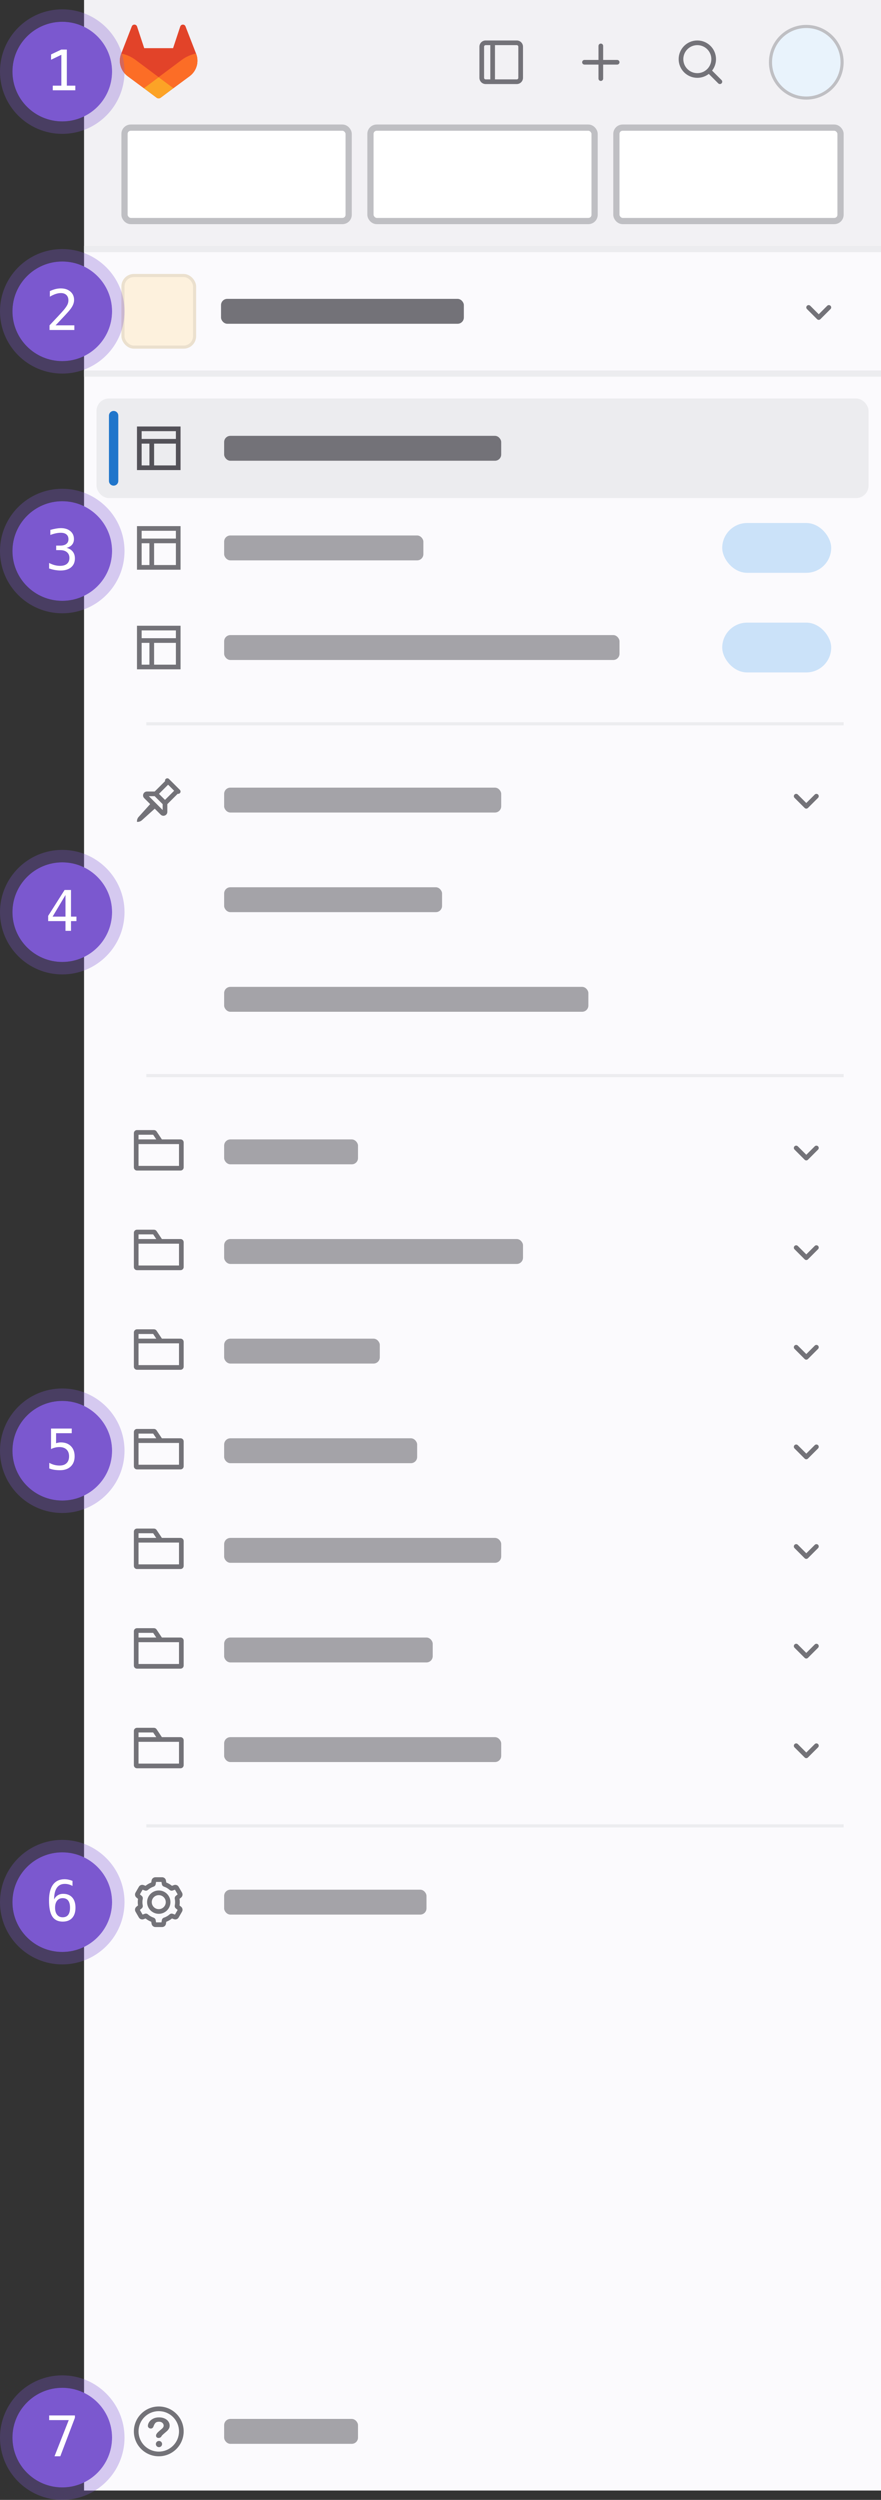 <svg width="283" height="803" viewBox="0 0 283 803" fill="none" xmlns="http://www.w3.org/2000/svg">
<rect x="0" y="0" width="283" height="803" fill="#333333" stroke="none"/>
<rect width="256" height="800" transform="translate(27)" fill="#FBFAFD"/>
<rect width="256" height="80" transform="translate(27)" fill="#1F1E24" fill-opacity="0.04"/>
<path fill-rule="evenodd" clip-rule="evenodd" d="M228.5 19C228.5 21.485 226.485 23.5 224 23.5C221.515 23.5 219.5 21.485 219.5 19C219.5 16.515 221.515 14.5 224 14.5C226.485 14.5 228.5 16.515 228.5 19ZM227.679 23.74C226.663 24.53 225.387 25 224 25C220.686 25 218 22.314 218 19C218 15.686 220.686 13 224 13C227.314 13 230 15.686 230 19C230 20.387 229.53 21.663 228.74 22.679L231.78 25.72C232.073 26.013 232.073 26.487 231.78 26.78C231.487 27.073 231.013 27.073 230.72 26.78L227.679 23.74Z" fill="#737278"/>
<path fill-rule="evenodd" clip-rule="evenodd" d="M193.75 14.75C193.75 14.336 193.414 14 193 14C192.586 14 192.25 14.336 192.25 14.75V19.25H187.75C187.336 19.25 187 19.586 187 20C187 20.414 187.336 20.75 187.75 20.75H192.25V25.25C192.25 25.664 192.586 26 193 26C193.414 26 193.75 25.664 193.75 25.25V20.75H198.25C198.664 20.75 199 20.414 199 20C199 19.586 198.664 19.25 198.25 19.25H193.75V14.75Z" fill="#737278"/>
<path fill-rule="evenodd" clip-rule="evenodd" d="M159 14.5L166 14.5C166.276 14.5 166.5 14.724 166.5 15V25C166.5 25.276 166.276 25.5 166 25.5H159V14.5ZM157.5 14.5H156C155.724 14.5 155.5 14.724 155.5 15V25C155.5 25.276 155.724 25.5 156 25.5H157.5V14.5ZM154 15C154 13.895 154.895 13 156 13L166 13C167.105 13 168 13.895 168 15V25C168 26.105 167.105 27 166 27H156C154.895 27 154 26.105 154 25V15Z" fill="#737278"/>
<circle cx="259" cy="20" r="11.5" fill="#E9F3FC" stroke="#BFBFC3"/>
<g clip-path="url(#clip0_16082_30717)">
<path d="M63.007 17.284L62.974 17.195L59.581 8.456C59.513 8.285 59.391 8.139 59.233 8.041C59.115 7.966 58.981 7.92 58.842 7.906C58.702 7.892 58.562 7.91 58.431 7.959C58.3 8.008 58.183 8.087 58.088 8.189C57.994 8.291 57.925 8.413 57.887 8.547L55.597 15.47H46.325L44.036 8.547C43.998 8.414 43.929 8.291 43.834 8.19C43.74 8.088 43.622 8.009 43.492 7.96C43.361 7.911 43.22 7.893 43.081 7.907C42.942 7.921 42.808 7.967 42.69 8.041C42.532 8.139 42.41 8.285 42.342 8.456L38.951 17.197L38.916 17.284C38.428 18.544 38.368 19.926 38.745 21.223C39.121 22.519 39.915 23.66 41.005 24.472L41.018 24.482L41.047 24.504L46.207 28.323L48.767 30.234L50.322 31.395C50.505 31.531 50.727 31.605 50.956 31.605C51.185 31.605 51.407 31.531 51.59 31.395L53.145 30.234L55.705 28.323L60.901 24.482L60.916 24.471C62.006 23.659 62.8 22.518 63.177 21.222C63.554 19.926 63.495 18.544 63.007 17.284V17.284Z" fill="#E24329"/>
<path d="M63.007 17.284L62.974 17.195C61.321 17.53 59.764 18.222 58.413 19.221L50.965 24.783L55.708 28.323L60.905 24.482L60.919 24.471C62.009 23.658 62.802 22.518 63.178 21.222C63.555 19.925 63.495 18.543 63.007 17.284V17.284Z" fill="#FC6D26"/>
<path d="M46.207 28.323L48.767 30.234L50.322 31.395C50.505 31.531 50.727 31.605 50.956 31.605C51.185 31.605 51.407 31.531 51.59 31.395L53.145 30.234L55.705 28.323L50.962 24.783L46.207 28.323Z" fill="#FCA326"/>
<path d="M43.51 19.221C42.16 18.222 40.603 17.531 38.951 17.197L38.916 17.284C38.428 18.544 38.368 19.926 38.745 21.223C39.121 22.519 39.915 23.66 41.005 24.472L41.018 24.482L41.047 24.504L46.207 28.323L50.953 24.783L43.51 19.221Z" fill="#FC6D26"/>
</g>
<rect x="40" y="41" width="72" height="30" rx="2" fill="white" stroke="#BFBFC3" stroke-width="2"/>
<rect x="119" y="41" width="72" height="30" rx="2" fill="white" stroke="#BFBFC3" stroke-width="2"/>
<rect x="198" y="41" width="72" height="30" rx="2" fill="white" stroke="#BFBFC3" stroke-width="2"/>
<rect x="71" y="96" width="78" height="8" rx="2" fill="#737278"/>
<path fill-rule="evenodd" clip-rule="evenodd" d="M259.22 98.22C259.513 97.927 259.987 97.927 260.28 98.22L263 100.939L265.72 98.22C266.013 97.927 266.487 97.927 266.78 98.22C267.073 98.513 267.073 98.987 266.78 99.28L263.53 102.53C263.237 102.823 262.763 102.823 262.47 102.53L259.22 99.28C258.927 98.987 258.927 98.513 259.22 98.22Z" fill="#737278"/>
<rect x="39" y="88" width="24" height="24" rx="4" fill="#FDF1DD"/>
<rect x="39.5" y="88.5" width="23" height="23" rx="3.5" stroke="#1F1E24" stroke-opacity="0.08"/>
<path d="M27 81H283V79H27V81ZM283 119H27V121H283V119Z" fill="#ECECEF" mask="url(#path-12-inside-1_16082_30717)"/>
<g style="mix-blend-mode:multiply">
<rect x="31" y="128" width="248" height="32" rx="4" fill="#ECECEF"/>
<path fill-rule="evenodd" clip-rule="evenodd" d="M56.5 138.5H45.5V141H56.5V138.5ZM56.5 142.5H49.5V149.5H56.5V142.5ZM48 142.5H45.5V149.5H48V142.5ZM45.5 137H44V138.5V149.5V151H45.5H56.5H58V149.5V138.5V137H56.5H45.5Z" fill="#535158"/>
<path d="M35 133.5C35 132.672 35.672 132 36.5 132V132C37.328 132 38 132.672 38 133.5V154.5C38 155.328 37.328 156 36.5 156V156C35.672 156 35 155.328 35 154.5V133.5Z" fill="#1F75CB"/>
<rect x="72" y="140" width="89" height="8" rx="2" fill="#737278"/>
</g>
<path fill-rule="evenodd" clip-rule="evenodd" d="M56.5 170.5H45.5V173H56.5V170.5ZM56.5 174.5H49.5V181.5H56.5V174.5ZM48 174.5H45.5V181.5H48V174.5ZM45.5 169H44V170.5V181.5V183H45.5H56.5H58V181.5V170.5V169H56.5H45.5Z" fill="#737278"/>
<rect x="72" y="172" width="64" height="8" rx="2" fill="#A4A3A8"/>
<g style="mix-blend-mode:multiply">
<rect x="232" y="168" width="35" height="16" rx="8" fill="#CBE2F9"/>
</g>
<path fill-rule="evenodd" clip-rule="evenodd" d="M56.5 202.5H45.5V205H56.5V202.5ZM56.5 206.5H49.5V213.5H56.5V206.5ZM48 206.5H45.5V213.5H48V206.5ZM45.5 201H44V202.5V213.5V215H45.5H56.5H58V213.5V202.5V201H56.5H45.5Z" fill="#737278"/>
<rect x="72" y="204" width="127" height="8" rx="2" fill="#A4A3A8"/>
<g style="mix-blend-mode:multiply">
<rect x="232" y="200" width="35" height="16" rx="8" fill="#CBE2F9"/>
</g>
<rect x="47" y="232" width="224" height="1" fill="#ECECEF"/>
<g style="mix-blend-mode:multiply">
<path fill-rule="evenodd" clip-rule="evenodd" d="M54.28 250.22C53.987 249.927 53.513 249.927 53.22 250.22C53.03 250.41 52.963 250.676 53.019 250.92L49.689 254.25H47.207C46.093 254.25 45.536 255.596 46.323 256.384L48.234 258.295L44.513 262.43C44.183 262.797 44 263.273 44 263.767V264H44.233C44.727 264 45.203 263.817 45.571 263.487L49.705 259.766L51.616 261.677C52.404 262.464 53.75 261.907 53.75 260.793V258.311L57.08 254.981C57.324 255.037 57.59 254.97 57.78 254.78C58.073 254.487 58.073 254.013 57.78 253.72L57.177 253.116L54.884 250.823C54.884 250.823 54.884 250.823 54.883 250.823L54.28 250.22ZM55.939 254L54 252.061L51.061 255L53 256.939L55.939 254ZM49.689 255.75L52.25 258.311V260.189L47.811 255.75H49.689Z" fill="#737278"/>
<rect x="72" y="253" width="89" height="8" rx="2" fill="#A4A3A8"/>
<path fill-rule="evenodd" clip-rule="evenodd" d="M255.22 255.22C255.513 254.927 255.987 254.927 256.28 255.22L259 257.939L261.72 255.22C262.013 254.927 262.487 254.927 262.78 255.22C263.073 255.513 263.073 255.987 262.78 256.28L259.53 259.53C259.237 259.823 258.763 259.823 258.47 259.53L255.22 256.28C254.927 255.987 254.927 255.513 255.22 255.22Z" fill="#737278"/>
</g>
<rect x="72" y="285" width="70" height="8" rx="2" fill="#A4A3A8"/>
<rect x="72" y="317" width="117" height="8" rx="2" fill="#A4A3A8"/>
<rect x="47" y="345" width="224" height="1" fill="#ECECEF"/>
<rect x="47" y="586" width="224" height="1" fill="#ECECEF"/>
<g style="mix-blend-mode:multiply">
<g clip-path="url(#clip1_16082_30717)">
<path fill-rule="evenodd" clip-rule="evenodd" d="M44.5 366V364.5H49.197L50.197 366H44.5ZM43 366V364C43 363.448 43.448 363 44 363H49.465C49.799 363 50.111 363.167 50.297 363.445L51.964 365.945C51.976 365.963 51.987 365.982 51.998 366H58C58.552 366 59 366.448 59 367V375C59 375.552 58.552 376 58 376H44C43.448 376 43 375.552 43 375V367.5V366.5V366ZM44.5 367.5V374.5H57.5V367.5H51.132H44.5Z" fill="#737278"/>
</g>
<rect x="72" y="366" width="43" height="8" rx="2" fill="#A4A3A8"/>
<path fill-rule="evenodd" clip-rule="evenodd" d="M255.22 368.22C255.513 367.927 255.987 367.927 256.28 368.22L259 370.939L261.72 368.22C262.013 367.927 262.487 367.927 262.78 368.22C263.073 368.513 263.073 368.987 262.78 369.28L259.53 372.53C259.237 372.823 258.763 372.823 258.47 372.53L255.22 369.28C254.927 368.987 254.927 368.513 255.22 368.22Z" fill="#737278"/>
</g>
<g style="mix-blend-mode:multiply">
<g clip-path="url(#clip2_16082_30717)">
<path fill-rule="evenodd" clip-rule="evenodd" d="M44.5 398V396.5H49.197L50.197 398H44.5ZM43 398V396C43 395.448 43.448 395 44 395H49.465C49.799 395 50.111 395.167 50.297 395.445L51.964 397.945C51.976 397.963 51.987 397.982 51.998 398H58C58.552 398 59 398.448 59 399V407C59 407.552 58.552 408 58 408H44C43.448 408 43 407.552 43 407V399.5V398.5V398ZM44.5 399.5V406.5H57.5V399.5H51.132H44.5Z" fill="#737278"/>
</g>
<rect x="72" y="398" width="96" height="8" rx="2" fill="#A4A3A8"/>
<path fill-rule="evenodd" clip-rule="evenodd" d="M255.22 400.22C255.513 399.927 255.987 399.927 256.28 400.22L259 402.939L261.72 400.22C262.013 399.927 262.487 399.927 262.78 400.22C263.073 400.513 263.073 400.987 262.78 401.28L259.53 404.53C259.237 404.823 258.763 404.823 258.47 404.53L255.22 401.28C254.927 400.987 254.927 400.513 255.22 400.22Z" fill="#737278"/>
</g>
<g style="mix-blend-mode:multiply">
<g clip-path="url(#clip3_16082_30717)">
<path fill-rule="evenodd" clip-rule="evenodd" d="M44.5 430V428.5H49.197L50.197 430H44.5ZM43 430V428C43 427.448 43.448 427 44 427H49.465C49.799 427 50.111 427.167 50.297 427.445L51.964 429.945C51.976 429.963 51.987 429.982 51.998 430H58C58.552 430 59 430.448 59 431V439C59 439.552 58.552 440 58 440H44C43.448 440 43 439.552 43 439V431.5V430.5V430ZM44.5 431.5V438.5H57.5V431.5H51.132H44.5Z" fill="#737278"/>
</g>
<rect x="72" y="430" width="50" height="8" rx="2" fill="#A4A3A8"/>
<path fill-rule="evenodd" clip-rule="evenodd" d="M255.22 432.22C255.513 431.927 255.987 431.927 256.28 432.22L259 434.939L261.72 432.22C262.013 431.927 262.487 431.927 262.78 432.22C263.073 432.513 263.073 432.987 262.78 433.28L259.53 436.53C259.237 436.823 258.763 436.823 258.47 436.53L255.22 433.28C254.927 432.987 254.927 432.513 255.22 432.22Z" fill="#737278"/>
</g>
<g style="mix-blend-mode:multiply">
<g clip-path="url(#clip4_16082_30717)">
<path fill-rule="evenodd" clip-rule="evenodd" d="M44.5 462V460.5H49.197L50.197 462H44.5ZM43 462V460C43 459.448 43.448 459 44 459H49.465C49.799 459 50.111 459.167 50.297 459.445L51.964 461.945C51.976 461.963 51.987 461.982 51.998 462H58C58.552 462 59 462.448 59 463V471C59 471.552 58.552 472 58 472H44C43.448 472 43 471.552 43 471V463.5V462.5V462ZM44.5 463.5V470.5H57.5V463.5H51.132H44.5Z" fill="#737278"/>
</g>
<rect x="72" y="462" width="62" height="8" rx="2" fill="#A4A3A8"/>
<path fill-rule="evenodd" clip-rule="evenodd" d="M255.22 464.22C255.513 463.927 255.987 463.927 256.28 464.22L259 466.939L261.72 464.22C262.013 463.927 262.487 463.927 262.78 464.22C263.073 464.513 263.073 464.987 262.78 465.28L259.53 468.53C259.237 468.823 258.763 468.823 258.47 468.53L255.22 465.28C254.927 464.987 254.927 464.513 255.22 464.22Z" fill="#737278"/>
</g>
<g style="mix-blend-mode:multiply">
<g clip-path="url(#clip5_16082_30717)">
<path fill-rule="evenodd" clip-rule="evenodd" d="M44.5 494V492.5H49.197L50.197 494H44.5ZM43 494V492C43 491.448 43.448 491 44 491H49.465C49.799 491 50.111 491.167 50.297 491.445L51.964 493.945C51.976 493.963 51.987 493.982 51.998 494H58C58.552 494 59 494.448 59 495V503C59 503.552 58.552 504 58 504H44C43.448 504 43 503.552 43 503V495.5V494.5V494ZM44.5 495.5V502.5H57.5V495.5H51.132H44.5Z" fill="#737278"/>
</g>
<rect x="72" y="494" width="89" height="8" rx="2" fill="#A4A3A8"/>
<path fill-rule="evenodd" clip-rule="evenodd" d="M255.22 496.22C255.513 495.927 255.987 495.927 256.28 496.22L259 498.939L261.72 496.22C262.013 495.927 262.487 495.927 262.78 496.22C263.073 496.513 263.073 496.987 262.78 497.28L259.53 500.53C259.237 500.823 258.763 500.823 258.47 500.53L255.22 497.28C254.927 496.987 254.927 496.513 255.22 496.22Z" fill="#737278"/>
</g>
<g style="mix-blend-mode:multiply">
<g clip-path="url(#clip6_16082_30717)">
<path fill-rule="evenodd" clip-rule="evenodd" d="M44.5 526V524.5H49.197L50.197 526H44.5ZM43 526V524C43 523.448 43.448 523 44 523H49.465C49.799 523 50.111 523.167 50.297 523.445L51.964 525.945C51.976 525.963 51.987 525.982 51.998 526H58C58.552 526 59 526.448 59 527V535C59 535.552 58.552 536 58 536H44C43.448 536 43 535.552 43 535V527.5V526.5V526ZM44.5 527.5V534.5H57.5V527.5H51.132H44.5Z" fill="#737278"/>
</g>
<rect x="72" y="526" width="67" height="8" rx="2" fill="#A4A3A8"/>
<path fill-rule="evenodd" clip-rule="evenodd" d="M255.22 528.22C255.513 527.927 255.987 527.927 256.28 528.22L259 530.939L261.72 528.22C262.013 527.927 262.487 527.927 262.78 528.22C263.073 528.513 263.073 528.987 262.78 529.28L259.53 532.53C259.237 532.823 258.763 532.823 258.47 532.53L255.22 529.28C254.927 528.987 254.927 528.513 255.22 528.22Z" fill="#737278"/>
</g>
<g style="mix-blend-mode:multiply">
<g clip-path="url(#clip7_16082_30717)">
<path fill-rule="evenodd" clip-rule="evenodd" d="M44.5 558V556.5H49.197L50.197 558H44.5ZM43 558V556C43 555.448 43.448 555 44 555H49.465C49.799 555 50.111 555.167 50.297 555.445L51.964 557.945C51.976 557.963 51.987 557.982 51.998 558H58C58.552 558 59 558.448 59 559V567C59 567.552 58.552 568 58 568H44C43.448 568 43 567.552 43 567V559.5V558.5V558ZM44.5 559.5V566.5H57.5V559.5H51.132H44.5Z" fill="#737278"/>
</g>
<rect x="72" y="558" width="89" height="8" rx="2" fill="#A4A3A8"/>
<path fill-rule="evenodd" clip-rule="evenodd" d="M255.22 560.22C255.513 559.927 255.987 559.927 256.28 560.22L259 562.939L261.72 560.22C262.013 559.927 262.487 559.927 262.78 560.22C263.073 560.513 263.073 560.987 262.78 561.28L259.53 564.53C259.237 564.823 258.763 564.823 258.47 564.53L255.22 561.28C254.927 560.987 254.927 560.513 255.22 560.22Z" fill="#737278"/>
</g>
<g style="mix-blend-mode:multiply">
<path fill-rule="evenodd" clip-rule="evenodd" d="M50.01 605.233L50.134 604.5H51.866L51.99 605.233C52.054 605.611 52.323 605.905 52.665 606.019C53.341 606.245 53.956 606.605 54.48 607.069C54.75 607.308 55.139 607.393 55.498 607.26L56.196 607L57.062 608.5L56.489 608.974C56.194 609.218 56.074 609.597 56.145 609.95C56.214 610.289 56.25 610.64 56.25 611C56.25 611.36 56.214 611.711 56.145 612.05C56.074 612.403 56.194 612.782 56.489 613.026L57.062 613.5L56.196 615L55.498 614.74C55.139 614.607 54.75 614.692 54.48 614.931C53.956 615.395 53.341 615.755 52.665 615.981C52.323 616.095 52.054 616.389 51.99 616.767L51.866 617.5H50.134L50.01 616.767C49.947 616.389 49.678 616.095 49.336 615.981C48.659 615.755 48.044 615.395 47.521 614.931C47.25 614.692 46.861 614.607 46.503 614.74L45.804 615L44.938 613.5L45.511 613.026C45.806 612.782 45.926 612.403 45.855 612.05C45.786 611.711 45.75 611.36 45.75 611C45.75 610.64 45.786 610.289 45.855 609.95C45.926 609.597 45.806 609.218 45.511 608.974L44.938 608.5L45.804 607L46.503 607.26C46.861 607.393 47.25 607.308 47.521 607.069C48.044 606.605 48.659 606.245 49.336 606.019C49.678 605.905 49.947 605.611 50.01 605.233ZM49.923 603C49.313 603 48.792 603.44 48.69 604.042L48.58 604.697C47.913 604.953 47.298 605.312 46.754 605.753L46.129 605.52C45.557 605.308 44.916 605.539 44.611 606.067L43.533 607.933C43.228 608.461 43.349 609.133 43.819 609.521L44.332 609.945C44.278 610.289 44.25 610.642 44.25 611C44.25 611.358 44.278 611.711 44.332 612.055L43.819 612.479C43.349 612.867 43.228 613.539 43.533 614.067L44.611 615.933C44.916 616.461 45.557 616.692 46.129 616.48L46.754 616.247C47.298 616.688 47.913 617.047 48.58 617.303L48.69 617.958C48.792 618.56 49.313 619 49.923 619H52.078C52.688 619 53.209 618.56 53.31 617.958L53.421 617.303C54.087 617.047 54.702 616.688 55.247 616.247L55.871 616.48C56.443 616.692 57.085 616.461 57.39 615.933L58.467 614.067C58.772 613.539 58.651 612.867 58.181 612.479L57.668 612.055C57.722 611.711 57.75 611.358 57.75 611C57.75 610.642 57.722 610.29 57.668 609.946L58.181 609.521C58.651 609.133 58.772 608.461 58.467 607.933L57.39 606.067C57.085 605.539 56.443 605.308 55.871 605.52L55.247 605.753C54.702 605.312 54.087 604.953 53.421 604.697L53.31 604.042C53.209 603.44 52.688 603 52.078 603H49.923ZM48.75 611C48.75 609.757 49.757 608.75 51 608.75C52.243 608.75 53.25 609.757 53.25 611C53.25 612.243 52.243 613.25 51 613.25C49.757 613.25 48.75 612.243 48.75 611ZM51 607.25C48.929 607.25 47.25 608.929 47.25 611C47.25 613.071 48.929 614.75 51 614.75C53.071 614.75 54.75 613.071 54.75 611C54.75 608.929 53.071 607.25 51 607.25Z" fill="#737278"/>
<rect x="72" y="607" width="65" height="8" rx="2" fill="#A4A3A8"/>
</g>
<g style="mix-blend-mode:multiply">
<g clip-path="url(#clip8_16082_30717)">
<path fill-rule="evenodd" clip-rule="evenodd" d="M57.5 781C57.5 784.59 54.59 787.5 51 787.5C47.41 787.5 44.5 784.59 44.5 781C44.5 777.41 47.41 774.5 51 774.5C54.59 774.5 57.5 777.41 57.5 781ZM59 781C59 785.418 55.418 789 51 789C46.582 789 43 785.418 43 781C43 776.582 46.582 773 51 773C55.418 773 59 776.582 59 781ZM47.927 777.989C47.642 778.419 47.5 778.843 47.5 779.261C47.5 779.463 47.59 779.652 47.77 779.826C47.949 780 48.17 780.087 48.431 780.087C48.874 780.087 49.175 779.838 49.334 779.34C49.502 778.865 49.707 778.505 49.95 778.26C50.193 778.016 50.571 777.894 51.084 777.894C51.523 777.894 51.881 778.015 52.158 778.257C52.436 778.499 52.575 778.796 52.575 779.149C52.575 779.329 52.529 779.496 52.438 779.651C52.347 779.805 52.236 779.945 52.102 780.07C51.969 780.196 51.754 780.382 51.455 780.628C51.114 780.91 50.844 781.153 50.643 781.358C50.442 781.563 50.281 781.801 50.16 782.071C49.838 783.316 51.51 783.416 51.896 782.527C51.943 782.441 52.014 782.347 52.109 782.243C52.205 782.14 52.332 782.02 52.491 781.883C53.065 781.399 53.463 781.054 53.684 780.849C53.906 780.645 54.097 780.401 54.258 780.12C54.419 779.838 54.5 779.51 54.5 779.135C54.5 778.66 54.359 778.22 54.077 777.814C53.794 777.409 53.394 777.089 52.876 776.853C52.358 776.618 51.761 776.5 51.084 776.5C50.356 776.5 49.719 776.641 49.173 776.923C48.627 777.205 48.212 777.56 47.927 777.989ZM50.068 785.07C50.068 785.622 50.515 786.07 51.068 786.07C51.62 786.07 52.068 785.622 52.068 785.07C52.068 784.517 51.62 784.07 51.068 784.07C50.515 784.07 50.068 784.517 50.068 785.07Z" fill="#737278"/>
</g>
<rect x="72" y="777" width="43" height="8" rx="2" fill="#A4A3A8"/>
</g>
<circle cx="20" cy="23" r="16" fill="#7B58CF"/>
<circle cx="20" cy="23" r="18" stroke="#7B58CF" stroke-opacity="0.3" stroke-width="4"/>
<path d="M16.95 27.515H19.71V17.601L16.405 19.191V17.486L19.692 15.922H21.468V27.515H24.192V29H16.95V27.515Z" fill="white"/>
<circle cx="20" cy="100" r="16" fill="#7B58CF"/>
<circle cx="20" cy="100" r="18" stroke="#7B58CF" stroke-opacity="0.3" stroke-width="4"/>
<path d="M17.855 104.506H23.885V106H15.913V104.506C17.009 103.352 17.967 102.332 18.787 101.447C19.607 100.562 20.173 99.939 20.483 99.575C21.069 98.86 21.465 98.283 21.67 97.844C21.875 97.398 21.977 96.944 21.977 96.481C21.977 95.749 21.761 95.175 21.327 94.759C20.899 94.343 20.311 94.135 19.561 94.135C19.027 94.135 18.468 94.231 17.882 94.425C17.296 94.618 16.675 94.911 16.019 95.304V93.511C16.622 93.224 17.214 93.007 17.794 92.86C18.38 92.714 18.957 92.641 19.525 92.641C20.809 92.641 21.84 92.983 22.619 93.669C23.404 94.349 23.797 95.242 23.797 96.35C23.797 96.912 23.665 97.475 23.401 98.037C23.144 98.6 22.722 99.221 22.136 99.9C21.808 100.281 21.33 100.809 20.703 101.482C20.082 102.156 19.133 103.164 17.855 104.506Z" fill="white"/>
<circle cx="20" cy="177" r="16" fill="#7B58CF"/>
<circle cx="20" cy="177" r="18" stroke="#7B58CF" stroke-opacity="0.3" stroke-width="4"/>
<path d="M21.398 175.978C22.259 176.206 22.918 176.613 23.375 177.199C23.832 177.779 24.061 178.506 24.061 179.379C24.061 180.586 23.653 181.535 22.839 182.227C22.03 182.912 20.908 183.255 19.473 183.255C18.869 183.255 18.254 183.199 17.627 183.088C17 182.977 16.385 182.815 15.781 182.604V180.838C16.379 181.148 16.968 181.38 17.548 181.532C18.128 181.685 18.705 181.761 19.279 181.761C20.252 181.761 20.999 181.541 21.52 181.102C22.042 180.662 22.303 180.029 22.303 179.203C22.303 178.441 22.042 177.838 21.52 177.393C20.999 176.941 20.293 176.716 19.402 176.716H18.049V175.257H19.402C20.217 175.257 20.852 175.078 21.31 174.721C21.767 174.363 21.995 173.865 21.995 173.227C21.995 172.553 21.781 172.037 21.354 171.68C20.932 171.316 20.328 171.135 19.543 171.135C19.021 171.135 18.482 171.193 17.926 171.311C17.369 171.428 16.786 171.604 16.177 171.838V170.203C16.886 170.016 17.516 169.875 18.066 169.781C18.623 169.688 19.115 169.641 19.543 169.641C20.82 169.641 21.84 169.963 22.602 170.607C23.369 171.246 23.753 172.096 23.753 173.156C23.753 173.877 23.551 174.478 23.146 174.958C22.748 175.438 22.165 175.778 21.398 175.978Z" fill="white"/>
<circle cx="20" cy="293" r="16" fill="#7B58CF"/>
<circle cx="20" cy="293" r="18" stroke="#7B58CF" stroke-opacity="0.3" stroke-width="4"/>
<path d="M21.037 287.495L16.898 294.43H21.037V287.495ZM20.747 285.878H22.804V294.43H24.553V295.871H22.804V299H21.037V295.871H15.474V294.192L20.747 285.878Z" fill="white"/>
<circle cx="20" cy="466" r="16" fill="#7B58CF"/>
<circle cx="20" cy="466" r="18" stroke="#7B58CF" stroke-opacity="0.3" stroke-width="4"/>
<path d="M16.396 458.878H23.041V460.372H18.014V463.598C18.266 463.504 18.518 463.437 18.77 463.396C19.027 463.349 19.285 463.325 19.543 463.325C20.902 463.325 21.98 463.727 22.777 464.529C23.574 465.332 23.973 466.419 23.973 467.79C23.973 469.173 23.554 470.263 22.716 471.06C21.884 471.856 20.744 472.255 19.297 472.255C18.6 472.255 17.961 472.208 17.381 472.114C16.807 472.021 16.291 471.88 15.834 471.692V469.891C16.373 470.184 16.915 470.403 17.46 470.55C18.005 470.69 18.561 470.761 19.13 470.761C20.108 470.761 20.861 470.503 21.389 469.987C21.922 469.472 22.189 468.739 22.189 467.79C22.189 466.853 21.913 466.123 21.362 465.602C20.817 465.08 20.056 464.819 19.077 464.819C18.602 464.819 18.14 464.875 17.689 464.986C17.237 465.092 16.807 465.253 16.396 465.47V458.878Z" fill="white"/>
<circle cx="20" cy="611" r="16" fill="#7B58CF"/>
<circle cx="20" cy="611" r="18" stroke="#7B58CF" stroke-opacity="0.3" stroke-width="4"/>
<path d="M23.287 604.168V605.803C22.918 605.586 22.525 605.422 22.109 605.311C21.693 605.193 21.26 605.135 20.809 605.135C19.684 605.135 18.831 605.56 18.251 606.409C17.671 607.253 17.381 608.498 17.381 610.145C17.662 609.559 18.052 609.11 18.55 608.8C19.048 608.483 19.619 608.325 20.264 608.325C21.529 608.325 22.508 608.715 23.199 609.494C23.896 610.268 24.245 611.366 24.245 612.79C24.245 614.208 23.888 615.307 23.173 616.086C22.458 616.865 21.453 617.255 20.158 617.255C18.635 617.255 17.519 616.71 16.81 615.62C16.101 614.524 15.746 612.802 15.746 610.452C15.746 608.237 16.171 606.55 17.02 605.39C17.876 604.224 19.112 603.641 20.73 603.641C21.163 603.641 21.597 603.688 22.03 603.781C22.464 603.869 22.883 603.998 23.287 604.168ZM20.123 609.714C19.367 609.714 18.773 609.986 18.339 610.531C17.905 611.076 17.689 611.829 17.689 612.79C17.689 613.751 17.905 614.504 18.339 615.049C18.773 615.594 19.367 615.866 20.123 615.866C20.908 615.866 21.5 615.608 21.898 615.093C22.297 614.571 22.496 613.804 22.496 612.79C22.496 611.771 22.297 611.003 21.898 610.487C21.5 609.972 20.908 609.714 20.123 609.714Z" fill="white"/>
<circle cx="20" cy="783" r="16" fill="#7B58CF"/>
<circle cx="20" cy="783" r="18" stroke="#7B58CF" stroke-opacity="0.3" stroke-width="4"/>
<path d="M15.799 775.878H24.061V776.634L19.367 789H17.513L22.083 777.372H15.799V775.878Z" fill="white"/>
<defs>
<clipPath id="clip0_16082_30717">
<rect width="25" height="23.704" fill="white" transform="translate(38.5 7.901)"/>
</clipPath>
<clipPath id="clip1_16082_30717">
<rect width="16" height="16" fill="white" transform="translate(43 362)"/>
</clipPath>
<clipPath id="clip2_16082_30717">
<rect width="16" height="16" fill="white" transform="translate(43 394)"/>
</clipPath>
<clipPath id="clip3_16082_30717">
<rect width="16" height="16" fill="white" transform="translate(43 426)"/>
</clipPath>
<clipPath id="clip4_16082_30717">
<rect width="16" height="16" fill="white" transform="translate(43 458)"/>
</clipPath>
<clipPath id="clip5_16082_30717">
<rect width="16" height="16" fill="white" transform="translate(43 490)"/>
</clipPath>
<clipPath id="clip6_16082_30717">
<rect width="16" height="16" fill="white" transform="translate(43 522)"/>
</clipPath>
<clipPath id="clip7_16082_30717">
<rect width="16" height="16" fill="white" transform="translate(43 554)"/>
</clipPath>
<clipPath id="clip8_16082_30717">
<rect width="16" height="16" fill="white" transform="translate(43 773)"/>
</clipPath>
</defs>
</svg>
